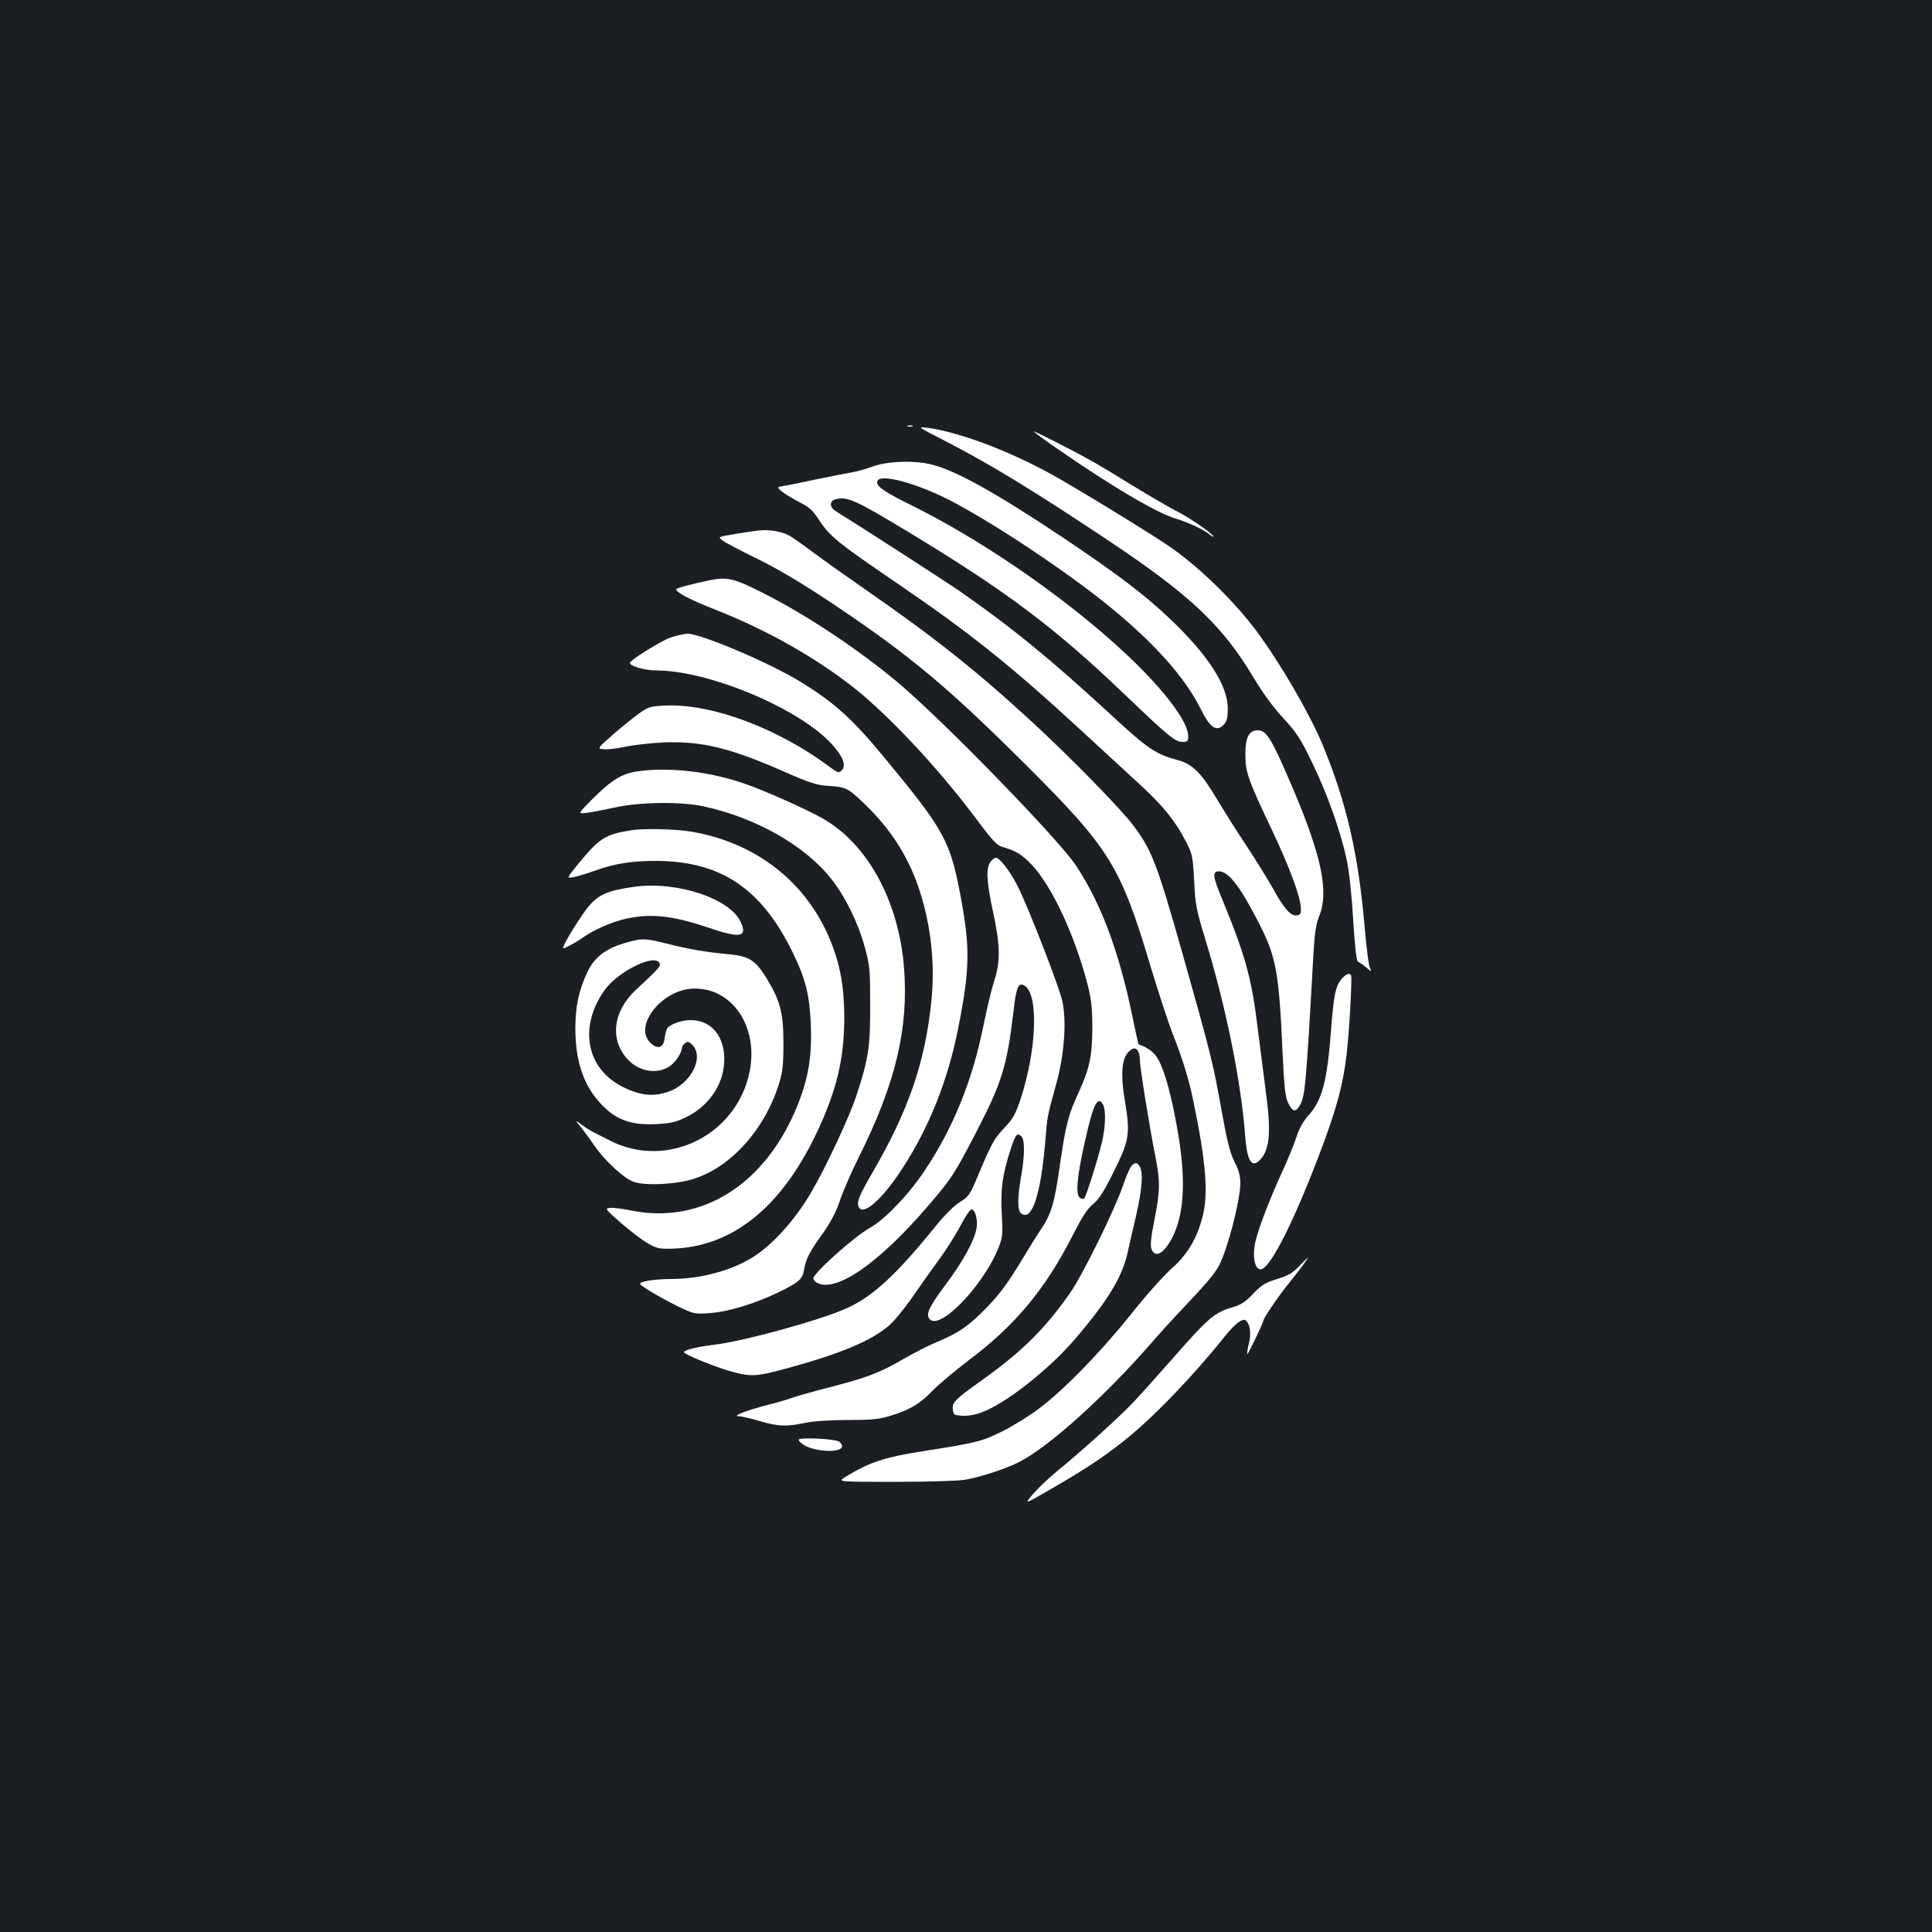 <?xml version="1.0" standalone="no"?>
<!DOCTYPE svg PUBLIC "-//W3C//DTD SVG 20010904//EN"
 "http://www.w3.org/TR/2001/REC-SVG-20010904/DTD/svg10.dtd">
<svg version="1.0" xmlns="http://www.w3.org/2000/svg"
 width="1000pt" height="1000pt" viewBox="0 0 1000 1000"
 preserveAspectRatio="xMidYMid meet">
<rect width="100%" height="100%" fill="#1b1f23"/>
<g transform="translate(0,1000) scale(0.1,-0.1)"
fill="#ffffff" stroke="none">
<path d="M4698 7793 c6 -2 18 -2 25 0 6 3 1 5 -13 5 -14 0 -19 -2 -12 -5z"/>
<path d="M4891 7718 c230 -118 456 -256 839 -511 432 -288 597 -443 762 -720
44 -74 99 -149 150 -204 69 -74 89 -105 148 -227 78 -159 148 -356 180 -503
13 -62 26 -178 34 -313 9 -144 17 -215 25 -218 6 -2 25 -15 42 -29 29 -25 29
-25 18 3 -6 16 -17 106 -25 199 -33 384 -93 646 -218 950 -67 160 -215 416
-339 584 -119 161 -309 345 -462 448 -118 79 -492 308 -603 368 -222 123 -485
221 -644 241 -52 6 -49 5 93 -68z"/>
<path d="M5350 7767 c19 -20 228 -164 354 -244 180 -115 314 -188 387 -209 60
-18 145 -58 172 -82 9 -8 17 -12 17 -9 0 13 -126 100 -195 134 -38 20 -133 75
-210 122 -77 48 -180 110 -230 138 -92 52 -304 159 -295 150z"/>
<path d="M4519 7586 c-36 -13 -86 -27 -110 -31 -24 -4 -105 -20 -179 -35 -74
-16 -152 -32 -173 -35 -37 -6 -37 -6 -10 -29 16 -13 56 -37 90 -55 49 -24 69
-42 96 -83 59 -92 95 -122 412 -338 371 -253 586 -424 945 -755 118 -109 261
-240 317 -292 114 -105 178 -185 231 -288 34 -67 36 -76 43 -205 6 -124 11
-149 58 -303 105 -341 186 -740 206 -1017 10 -132 35 -170 79 -121 50 55 56
149 26 365 -10 77 -28 218 -40 312 -31 259 -64 379 -185 672 -48 116 -51 142
-16 142 49 0 108 -75 204 -262 93 -182 107 -253 126 -686 8 -171 14 -221 28
-250 22 -45 37 -50 57 -20 31 48 35 86 75 803 6 98 13 143 29 183 51 124 14
306 -133 654 -114 267 -139 308 -185 308 -46 0 -65 -38 -64 -130 1 -89 14
-126 138 -387 91 -193 145 -338 149 -400 2 -33 -1 -38 -21 -41 -31 -5 -66 35
-126 144 -28 49 -89 148 -136 219 -48 72 -115 178 -150 237 -82 138 -128 184
-205 204 -112 30 -154 58 -339 229 -316 292 -517 456 -791 647 -61 42 -486
317 -642 414 -31 20 -30 52 3 60 59 15 100 -3 370 -166 511 -309 760 -495
1127 -846 230 -220 260 -244 298 -244 26 0 29 3 29 33 0 20 -14 56 -35 92
-188 311 -832 818 -1392 1097 -144 71 -183 98 -183 122 0 53 214 -5 410 -111
176 -96 397 -238 615 -396 328 -238 550 -465 650 -667 48 -98 83 -121 121 -79
14 16 19 36 19 83 -1 117 -98 270 -292 456 -131 126 -274 235 -556 424 -350
234 -555 348 -682 381 -91 23 -226 19 -306 -9z"/>
<path d="M3925 7254 c-55 -7 -170 -25 -188 -31 -16 -4 -16 -6 5 -22 13 -10 93
-52 179 -94 108 -53 227 -124 385 -229 398 -266 599 -433 1005 -838 434 -433
488 -520 645 -1044 41 -136 92 -291 113 -345 52 -131 85 -237 109 -356 64
-309 77 -473 47 -590 -29 -115 -78 -198 -162 -272 -41 -37 -137 -144 -211
-238 -157 -196 -347 -391 -477 -488 -49 -37 -135 -90 -190 -117 -104 -51 -126
-57 -400 -100 -209 -33 -282 -57 -410 -135 -40 -25 -40 -25 261 -25 166 0 327
5 360 11 79 14 206 55 276 90 155 78 447 341 693 624 38 44 105 118 150 165
119 125 174 189 195 230 46 90 109 336 110 426 0 37 -8 67 -30 110 -23 46 -38
104 -66 259 -44 249 -57 301 -205 825 -130 458 -157 529 -251 655 -66 88 -325
353 -528 540 -289 266 -505 437 -870 690 -102 71 -219 154 -260 185 -41 31
-93 68 -115 82 -40 26 -110 39 -170 32z"/>
<path d="M3670 6996 c-95 -20 -170 -40 -170 -46 0 -17 72 -54 201 -105 269
-106 522 -249 724 -409 178 -142 430 -411 620 -664 98 -131 114 -148 151 -158
64 -19 96 -39 145 -91 104 -111 219 -357 286 -610 21 -79 26 -122 27 -223 0
-152 -13 -217 -69 -340 -56 -120 -69 -171 -101 -394 -27 -188 -43 -243 -102
-328 -16 -24 -57 -90 -92 -148 -80 -133 -130 -198 -216 -281 -76 -73 -125
-104 -229 -147 -39 -16 -115 -55 -170 -87 -123 -71 -186 -95 -379 -145 -83
-21 -171 -46 -196 -55 -25 -9 -79 -25 -120 -35 -106 -27 -192 -59 -159 -60 14
0 63 -11 110 -25 98 -29 138 -30 234 -10 44 9 126 15 221 15 126 0 164 4 220
21 104 32 153 61 219 129 33 34 119 106 190 160 240 180 397 369 539 649 47
93 75 135 103 158 30 24 56 64 107 167 82 165 87 197 58 371 -26 154 -14 237
38 265 23 12 40 -12 40 -59 0 -35 51 -351 80 -496 26 -129 25 -179 -5 -330
-18 -91 -22 -132 -15 -150 19 -50 66 -23 109 62 61 122 70 296 27 547 -32 184
-67 313 -102 374 -21 36 -50 58 -101 77 -1 1 -16 66 -32 146 -71 340 -161 580
-291 778 -88 134 -680 743 -915 942 -206 174 -484 359 -714 474 -143 72 -178
80 -271 61z m2040 -2715 c15 -28 12 -116 -6 -191 -20 -87 -84 -289 -93 -294
-4 -3 -13 -1 -21 4 -24 15 -16 108 25 290 44 197 67 243 95 191z"/>
<path d="M3470 6700 c-50 -18 -209 -117 -210 -131 -1 -16 77 -39 134 -39 273
0 737 -194 909 -379 61 -67 79 -113 53 -139 -14 -14 -19 -13 -58 16 -270 202
-613 331 -854 320 -75 -3 -86 -6 -134 -39 -28 -20 -90 -70 -136 -110 -84 -74
-84 -74 -48 -77 19 -2 70 4 112 13 42 9 129 19 192 22 197 9 346 -27 624 -149
131 -58 170 -71 225 -75 103 -7 107 -9 201 -99 133 -129 224 -272 280 -444 59
-182 80 -377 61 -570 -32 -314 -116 -562 -300 -880 -75 -130 -87 -160 -77
-185 20 -53 120 33 226 196 138 211 236 457 289 724 60 302 63 414 16 670 -55
300 -84 354 -387 721 -175 213 -266 295 -443 404 -162 100 -517 250 -587 250
-18 -1 -58 -10 -88 -20z"/>
<path d="M3310 6009 c-91 -12 -142 -43 -248 -149 -72 -73 -72 -73 -25 -67 27
3 93 16 148 28 128 28 340 31 458 5 272 -59 527 -205 661 -377 73 -93 139
-228 173 -355 25 -91 27 -115 27 -294 1 -217 -9 -282 -71 -470 -35 -108 -159
-373 -231 -496 -88 -151 -206 -281 -313 -346 -111 -67 -268 -108 -416 -108
-46 0 -104 -5 -128 -11 -45 -11 -45 -11 18 -51 34 -21 100 -57 146 -80 82 -39
87 -40 160 -35 100 7 232 47 356 106 112 54 130 70 138 125 8 49 30 92 100
188 37 53 64 104 83 160 15 46 58 146 96 222 194 388 262 672 237 990 -28 345
-190 640 -423 771 -86 48 -287 138 -394 176 -181 64 -388 89 -552 68z"/>
<path d="M3270 5703 c-139 -22 -168 -41 -279 -177 -59 -73 -59 -73 -22 -66 20
4 68 18 106 32 108 39 198 53 330 52 331 -4 539 -146 700 -478 66 -137 86
-218 92 -376 6 -161 -14 -275 -71 -416 -165 -405 -494 -612 -857 -540 -47 10
-98 16 -113 14 -26 -3 -22 -8 58 -78 47 -41 109 -88 138 -105 47 -27 61 -30
128 -28 309 9 562 212 745 595 105 221 145 388 145 600 0 158 -21 275 -72 400
-123 301 -382 505 -717 563 -76 14 -250 18 -311 8z"/>
<path d="M5126 5538 c-23 -33 -20 -100 14 -258 38 -176 39 -258 5 -360 -13
-41 -38 -145 -55 -230 -57 -283 -157 -530 -304 -749 -82 -124 -208 -255 -286
-298 -79 -44 -290 -233 -290 -260 0 -7 9 -17 19 -23 99 -52 320 101 577 401
120 140 134 161 252 389 128 248 154 333 187 609 15 135 27 161 61 137 71 -50
59 -337 -25 -589 -24 -72 -38 -98 -79 -141 -56 -59 -70 -84 -137 -244 -45
-108 -51 -116 -97 -144 -30 -19 -79 -67 -127 -127 -206 -254 -327 -365 -464
-425 -138 -61 -524 -167 -677 -186 -88 -10 -160 -28 -160 -39 0 -11 177 -83
253 -102 98 -26 124 -24 289 21 274 75 432 142 523 222 25 22 77 86 116 142
38 55 101 144 139 196 38 52 89 132 112 177 24 46 49 83 56 83 19 0 34 -51 27
-95 -10 -63 -68 -171 -159 -292 -88 -118 -105 -155 -85 -180 53 -64 285 179
360 376 19 50 20 68 14 171 -7 123 4 203 46 331 25 76 33 87 54 69 20 -16 20
-98 0 -210 -19 -110 -19 -174 0 -190 55 -45 102 94 125 369 11 138 10 129 57
301 41 147 54 316 33 422 -13 70 -183 507 -236 608 -40 76 -90 140 -109 140
-8 0 -21 -10 -29 -22z"/>
<path d="M3283 5410 c-130 -18 -180 -38 -230 -94 -39 -43 -146 -215 -138 -224
3 -4 69 31 100 54 54 39 148 81 222 98 131 29 240 18 425 -44 167 -57 206 -52
174 23 -51 124 -329 218 -553 187z"/>
<path d="M3252 5124 c-113 -30 -175 -76 -213 -158 -44 -96 -60 -170 -61 -286
0 -188 49 -319 159 -420 68 -62 144 -85 266 -78 70 4 97 10 151 37 112 55 187
162 194 278 9 132 -62 223 -173 223 -47 0 -109 -22 -122 -44 -4 -6 -10 -29
-13 -51 -6 -50 -37 -59 -75 -21 -87 87 62 275 224 279 199 6 336 -194 292
-425 -64 -333 -428 -514 -725 -361 -28 14 -64 33 -81 41 -16 8 -46 27 -65 41
-35 26 -35 26 1 -19 20 -25 50 -67 68 -93 48 -71 149 -165 198 -183 59 -23
222 -15 316 15 192 62 365 255 439 491 19 63 23 96 23 210 0 155 -16 219 -84
331 -60 99 -92 120 -200 130 -119 11 -206 26 -321 55 -107 27 -125 28 -198 8z
m162 -110 c6 -16 -1 -24 -124 -139 -118 -110 -135 -258 -41 -358 57 -63 149
-79 214 -38 31 19 67 72 67 99 0 5 7 15 15 22 13 10 19 10 34 -4 73 -66 -5
-214 -132 -251 -72 -21 -133 -14 -215 25 -195 92 -240 308 -105 502 68 99 266
196 287 142z"/>
<path d="M6946 4935 c-32 -35 -43 -85 -56 -260 -20 -270 -46 -371 -119 -450
-25 -28 -46 -65 -61 -111 -12 -38 -48 -125 -80 -194 -57 -125 -109 -259 -129
-335 -21 -78 -9 -155 24 -155 50 0 184 269 330 665 67 183 97 298 114 440 14
111 31 407 24 417 -8 14 -24 8 -47 -17z"/>
<path d="M5857 3966 c-8 -8 -29 -56 -46 -107 -46 -131 -208 -459 -272 -551
-132 -188 -249 -304 -461 -455 -136 -97 -151 -112 -146 -150 3 -26 7 -28 49
-31 28 -2 67 5 101 18 125 46 350 224 483 380 167 195 242 318 270 440 8 36
28 124 45 196 31 136 38 221 20 255 -13 23 -24 24 -43 5z"/>
<path d="M6724 3446 c-32 -34 -55 -48 -113 -66 -62 -19 -80 -30 -124 -76 -40
-42 -62 -57 -106 -70 -94 -27 -123 -51 -310 -264 -75 -85 -165 -186 -201 -224
-70 -75 -278 -263 -400 -362 -42 -34 -97 -87 -123 -117 -48 -56 -48 -56 100
30 174 101 260 158 369 244 147 116 354 330 522 540 57 71 96 99 112 83 21
-21 27 -69 14 -119 -7 -28 -10 -52 -8 -54 3 -4 84 165 84 175 0 11 77 125 125
184 64 80 109 140 104 140 -2 -1 -22 -20 -45 -44z"/>
<path d="M4135 2549 c-3 -5 9 -18 27 -29 59 -35 190 -41 196 -8 2 9 -6 21 -16
27 -26 14 -200 22 -207 10z"/>
</g>
</svg>
